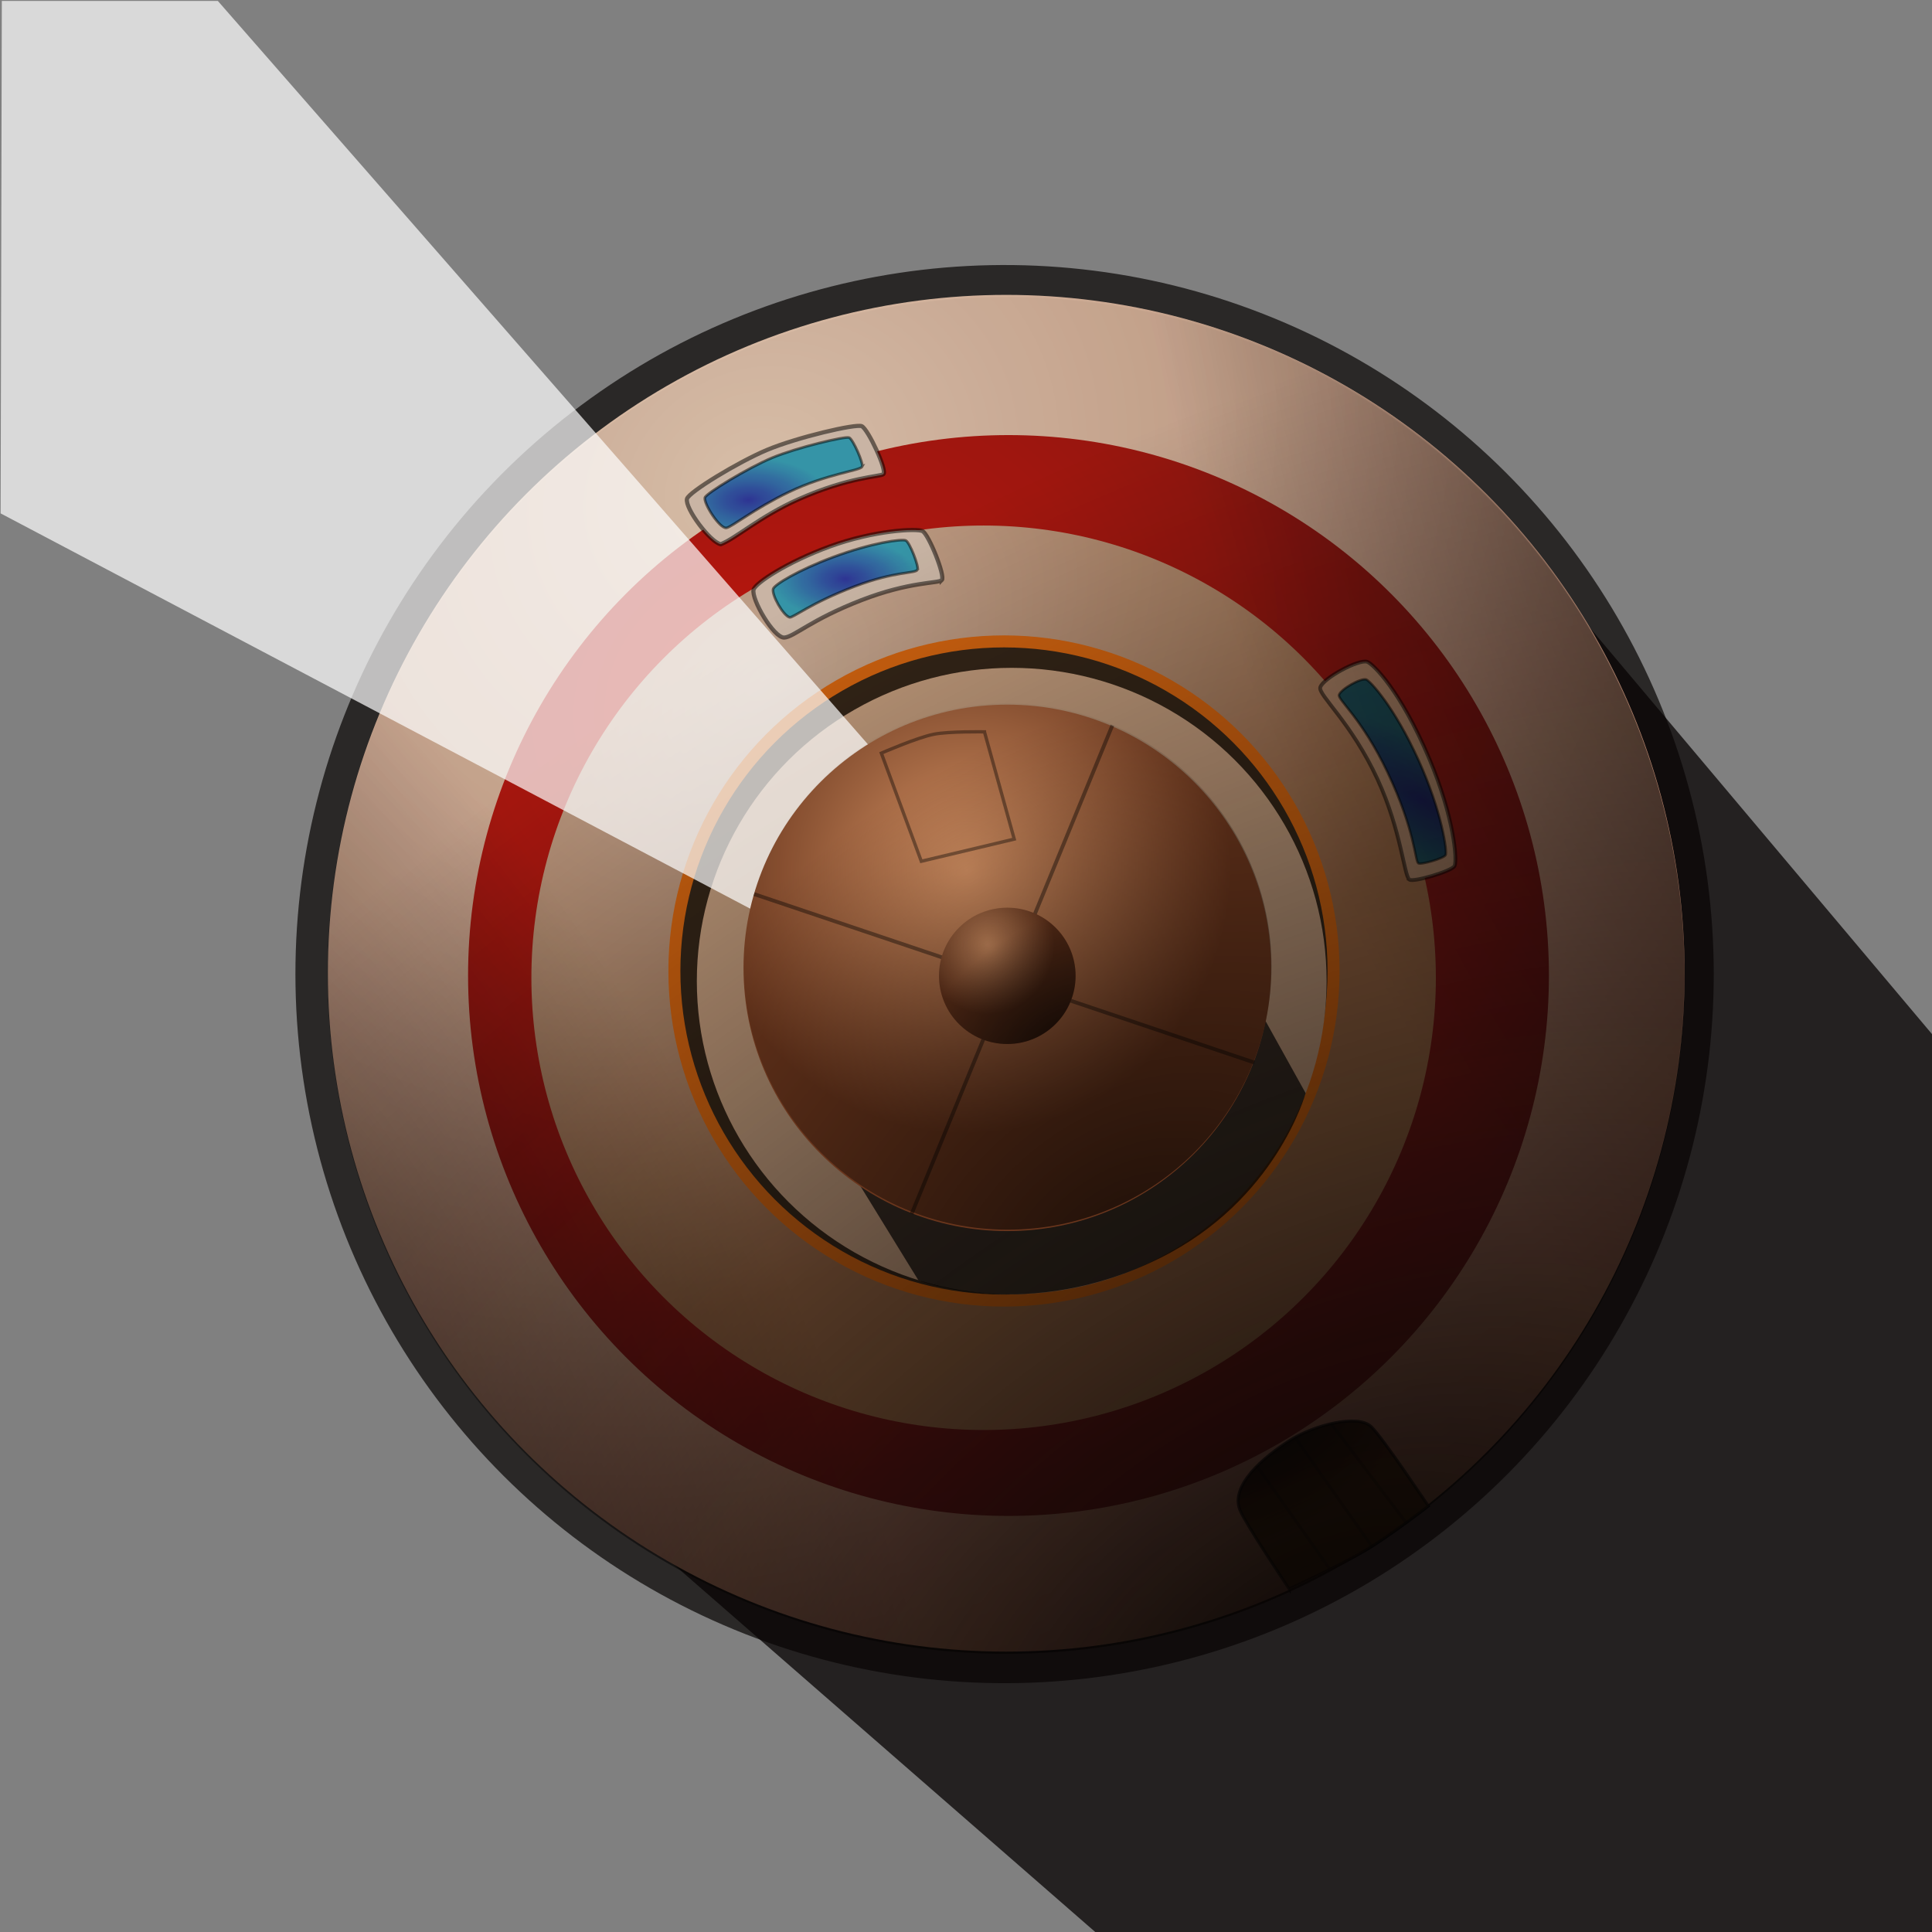 <?xml version="1.0" encoding="UTF-8" standalone="no"?>
<svg
   xmlns:dc="http://purl.org/dc/elements/1.1/"
   xmlns:cc="http://creativecommons.org/ns#"
   xmlns:rdf="http://www.w3.org/1999/02/22-rdf-syntax-ns#"
   xmlns:svg="http://www.w3.org/2000/svg"
   xmlns="http://www.w3.org/2000/svg"
   xmlns:xlink="http://www.w3.org/1999/xlink"
   xmlns:sodipodi="http://sodipodi.sourceforge.net/DTD/sodipodi-0.dtd"
   xmlns:inkscape="http://www.inkscape.org/namespaces/inkscape"
   class="svg-inline--fa fa-arrows-alt fa-w-16 tile-icon"
   version="1.1"
   id="svg1255"
   sodipodi:docname="lighthouse.svg"
   width="512"
   height="512"
   inkscape:version="0.92.4 (5da689c313, 2019-01-14)">
  <rect width="100%" height="100%" fill="#808080" stroke="none"/>
  <defs
     id="defs1259">
    <linearGradient
       inkscape:collect="always"
       id="linearGradient2284">
      <stop
         style="stop-color:#080504;stop-opacity:0.969"
         offset="0"
         id="stop2280" />
      <stop
         style="stop-color:#000000;stop-opacity:0.032"
         offset="1"
         id="stop2282" />
    </linearGradient>
    <linearGradient
       id="linearGradient2193"
       inkscape:collect="always">
      <stop
         id="stop2189"
         offset="0"
         style="stop-color:#000000;stop-opacity:0.722" />
      <stop
         id="stop2191"
         offset="1"
         style="stop-color:#000000;stop-opacity:0.032" />
    </linearGradient>
    <linearGradient
       id="linearGradient2153"
       inkscape:collect="always">
      <stop
         id="stop2149"
         offset="0"
         style="stop-color:#343aa2;stop-opacity:1" />
      <stop
         id="stop2151"
         offset="1"
         style="stop-color:#3ba3b8;stop-opacity:1" />
    </linearGradient>
    <linearGradient
       inkscape:collect="always"
       id="linearGradient2137">
      <stop
         style="stop-color:#1d205a;stop-opacity:1;"
         offset="0"
         id="stop2133" />
      <stop
         style="stop-color:#1d505a;stop-opacity:1"
         offset="1"
         id="stop2135" />
    </linearGradient>
    <linearGradient
       inkscape:collect="always"
       id="linearGradient2123">
      <stop
         style="stop-color:#000000;stop-opacity:1"
         offset="0"
         id="stop2119" />
      <stop
         style="stop-color:#48250b;stop-opacity:1"
         offset="1"
         id="stop2121" />
    </linearGradient>
    <linearGradient
       inkscape:collect="always"
       id="linearGradient2054">
      <stop
         style="stop-color:#d99465;stop-opacity:1"
         offset="0"
         id="stop2050" />
      <stop
         style="stop-color:#69351c;stop-opacity:1"
         offset="1"
         id="stop2052" />
    </linearGradient>
    <linearGradient
       inkscape:collect="always"
       id="linearGradient2041">
      <stop
         style="stop-color:#d5b59e;stop-opacity:1;"
         offset="0"
         id="stop2037" />
      <stop
         style="stop-color:#a46e48;stop-opacity:1"
         offset="1"
         id="stop2039" />
    </linearGradient>
    <linearGradient
       inkscape:collect="always"
       id="linearGradient2017">
      <stop
         style="stop-color:#cf190d;stop-opacity:1;"
         offset="0"
         id="stop2013" />
      <stop
         style="stop-color:#6c1816;stop-opacity:1"
         offset="1"
         id="stop2015" />
    </linearGradient>
    <linearGradient
       inkscape:collect="always"
       id="linearGradient2009">
      <stop
         style="stop-color:#ecd0b8;stop-opacity:1"
         offset="0"
         id="stop2005" />
      <stop
         style="stop-color:#a3664e;stop-opacity:1"
         offset="1"
         id="stop2007" />
    </linearGradient>
    <radialGradient
       inkscape:collect="always"
       xlink:href="#linearGradient2009"
       id="radialGradient2011"
       cx="201.344"
       cy="111.117"
       fx="201.344"
       fy="111.117"
       r="179.773"
       gradientUnits="userSpaceOnUse"
       gradientTransform="matrix(0.916,1.619,-1.915,1.084,228.05,-318.059)" />
    <radialGradient
       inkscape:collect="always"
       xlink:href="#linearGradient2017"
       id="radialGradient2019"
       cx="202.856"
       cy="183.096"
       fx="202.856"
       fy="183.096"
       r="143.219"
       gradientUnits="userSpaceOnUse"
       gradientTransform="matrix(0.639,1.466,-1.784,0.778,399.705,-256.742)" />
    <radialGradient
       inkscape:collect="always"
       xlink:href="#linearGradient2041"
       id="radialGradient2043"
       cx="203.044"
       cy="179.458"
       fx="203.044"
       fy="179.458"
       r="119.849"
       gradientUnits="userSpaceOnUse"
       gradientTransform="matrix(0.689,1.032,-1.569,1.049,344.677,-218.167)" />
    <radialGradient
       inkscape:collect="always"
       xlink:href="#linearGradient2054"
       id="radialGradient2062"
       cx="256.25"
       cy="230.586"
       fx="256.25"
       fy="230.586"
       r="69.916"
       gradientTransform="matrix(1,0,0,0.998,0,0.576)"
       gradientUnits="userSpaceOnUse" />
    <radialGradient
       inkscape:collect="always"
       xlink:href="#linearGradient2054"
       id="radialGradient2117"
       cx="260.445"
       cy="248.086"
       fx="260.445"
       fy="248.086"
       r="18.105"
       gradientTransform="matrix(0.977,-1.9219592e-7,2.0096486e-7,1.021,7.302,-2.987)"
       gradientUnits="userSpaceOnUse" />
    <radialGradient
       inkscape:collect="always"
       xlink:href="#linearGradient2123"
       id="radialGradient2125"
       cx="314.387"
       cy="371.436"
       fx="314.387"
       fy="371.436"
       r="29.954"
       gradientTransform="matrix(0.63,0.821,-1.542,0.954,708.906,-236.903)"
       gradientUnits="userSpaceOnUse" />
    <radialGradient
       inkscape:collect="always"
       xlink:href="#linearGradient2137"
       id="radialGradient2139"
       cx="378.269"
       cy="209.929"
       fx="378.269"
       fy="209.929"
       r="14.469"
       gradientTransform="matrix(0.516,-0.856,2.313,1.395,-303.728,242.98)"
       gradientUnits="userSpaceOnUse" />
    <radialGradient
       inkscape:collect="always"
       xlink:href="#linearGradient2153"
       id="radialGradient2147"
       cx="224.029"
       cy="153.428"
       fx="224.029"
       fy="153.428"
       r="19.526"
       gradientTransform="matrix(1,0,0,0.542,0,70.267)"
       gradientUnits="userSpaceOnUse" />
    <radialGradient
       inkscape:collect="always"
       xlink:href="#linearGradient2153"
       id="radialGradient2161"
       cx="197.393"
       cy="135.402"
       fx="197.393"
       fy="135.402"
       r="21.1"
       gradientTransform="matrix(1,-0.03,0.016,0.522,-1.193,67.726)"
       gradientUnits="userSpaceOnUse" />
    <radialGradient
       inkscape:collect="always"
       xlink:href="#linearGradient2193"
       id="radialGradient2187"
       gradientUnits="userSpaceOnUse"
       gradientTransform="matrix(2.124,-1.646,1.095,1.413,-608.182,344.397)"
       cx="276.762"
       cy="275.388"
       fx="276.762"
       fy="275.388"
       r="18.105" />
    <radialGradient
       inkscape:collect="always"
       xlink:href="#linearGradient2193"
       id="radialGradient2062-6"
       cx="304.484"
       cy="326.927"
       fx="304.484"
       fy="326.927"
       r="69.916"
       gradientTransform="matrix(2.163,-1.674,1.207,1.56,-753.103,335.337)"
       gradientUnits="userSpaceOnUse" />
    <radialGradient
       inkscape:collect="always"
       xlink:href="#linearGradient2193"
       id="radialGradient2011-3"
       cx="282.664"
       cy="259.661"
       fx="282.664"
       fy="259.661"
       r="179.773"
       gradientUnits="userSpaceOnUse"
       gradientTransform="matrix(0.926,1.754,-0.948,0.5,9.381,-222.745)" />
    <radialGradient
       inkscape:collect="always"
       xlink:href="#linearGradient2193"
       id="radialGradient2011-3-4"
       cx="282.664"
       cy="259.661"
       fx="282.664"
       fy="259.661"
       r="179.773"
       gradientUnits="userSpaceOnUse"
       gradientTransform="matrix(0.926,1.754,-0.948,0.5,-546.083,-713.4)" />
    <radialGradient
       inkscape:collect="always"
       xlink:href="#linearGradient2284"
       id="radialGradient2011-3-7"
       cx="313.41"
       cy="190.033"
       fx="313.41"
       fy="190.033"
       r="179.773"
       gradientUnits="userSpaceOnUse"
       gradientTransform="matrix(2.263,1.687,-1.047,1.406,-794.717,-307.616)" />
  </defs>
  <sodipodi:namedview
     pagecolor="#ffffff"
     bordercolor="#666666"
     borderopacity="1"
     objecttolerance="10"
     gridtolerance="10"
     guidetolerance="10"
     inkscape:pageopacity="0"
     inkscape:pageshadow="2"
     inkscape:window-width="1920"
     inkscape:window-height="1017"
     id="namedview1257"
     showgrid="false"
     inkscape:zoom="1.4142136"
     inkscape:cx="117.62707"
     inkscape:cy="243.72988"
     inkscape:window-x="-8"
     inkscape:window-y="-8"
     inkscape:window-maximized="1"
     inkscape:current-layer="svg1255"
     showguides="true"
     inkscape:guide-bbox="true">
    <sodipodi:guide
       position="-1.198,454.226"
       orientation="1,0"
       id="guide1817"
       inkscape:locked="false" />
    <sodipodi:guide
       position="29.962,511.754"
       orientation="0,1"
       id="guide1819"
       inkscape:locked="false" />
    <sodipodi:guide
       position="93.482,-1.198"
       orientation="0,1"
       id="guide1821"
       inkscape:locked="false" />
    <sodipodi:guide
       position="512.952,222.918"
       orientation="1,0"
       id="guide1823"
       inkscape:locked="false" />
  </sodipodi:namedview>
  <ellipse
     style="fill:#080504;fill-opacity:0.713;stroke:none;stroke-width:0.395;stroke-miterlimit:4;stroke-dasharray:none;stroke-opacity:1"
     id="path1836-2-3-6"
     cx="-143.002"
     cy="342.151"
     rx="187.908"
     ry="187.935"
     transform="rotate(-68.565)" />
  <path
     style="fill:#080504;fill-opacity:0.769;stroke:none;stroke-width:1px;stroke-linecap:butt;stroke-linejoin:miter;stroke-opacity:1"
     d="m 144.125,384.595 58.885,-271.92 202.996,35.477 106.946,127.027 -0.918,236.828 -220.408,1.191 z"
     id="path2286"
     inkscape:connector-curvature="0"
     sodipodi:nodetypes="ccccccc" />
  <circle
     style="fill:url(#radialGradient2011);fill-opacity:1;stroke:none;stroke-width:0.378;stroke-miterlimit:4;stroke-dasharray:none;stroke-opacity:1"
     id="path1836"
     cx="266.663"
     cy="257.921"
     r="179.773" />
  <circle
     style="fill:url(#radialGradient2019);fill-opacity:1;stroke:none;stroke-width:0.301;stroke-miterlimit:4;stroke-dasharray:none;stroke-opacity:1"
     id="path1836-4"
     cx="267.262"
     cy="258.52"
     r="143.219" />
  <circle
     style="fill:url(#radialGradient2043);fill-opacity:1;stroke:none;stroke-width:0.252;stroke-miterlimit:4;stroke-dasharray:none;stroke-opacity:1"
     id="path1836-4-8"
     cx="260.671"
     cy="259.119"
     r="119.849" />
  <circle
     style="fill:#39281a;fill-opacity:1;stroke:#e36b12;stroke-width:3.184;stroke-miterlimit:4;stroke-dasharray:none;stroke-opacity:1"
     id="path1836-4-8-4"
     cx="266.064"
     cy="257.322"
     r="87.344" />
  <ellipse
     style="fill:#d2a886;fill-opacity:1;stroke:none;stroke-width:0.175;stroke-miterlimit:4;stroke-dasharray:none;stroke-opacity:1"
     id="path1836-4-8-4-4"
     cy="259.987"
     cx="268.114"
     ry="83.001"
     rx="83.446" />
  <path
     style="fill:#000000;fill-opacity:0.713;stroke:none;stroke-width:1px;stroke-linecap:butt;stroke-linejoin:miter;stroke-opacity:1"
     d="m 321.194,245.037 24.814,44.66 c 0,0 -7.736,28.388 -38.534,43.683 -34.993,17.377 -64.091,5.909 -64.091,5.909 l -32.749,-53.204 42.846,-44.044 z"
     id="path2219"
     inkscape:connector-curvature="0"
     sodipodi:nodetypes="ccscccc" />
  <path
     style="fill:url(#radialGradient2125);fill-opacity:1;stroke:#000000;stroke-width:0.793px;stroke-linecap:butt;stroke-linejoin:miter;stroke-opacity:0.685"
     d="m 341.646,421.079 c 0,0 -11.586,-17.276 -13.043,-20.886 -2.634,-6.522 6.176,-14.041 13.437,-18.608 6.009,-3.779 17.744,-6.997 21.376,-3.479 3.079,2.982 15.114,21.022 15.114,21.022 0,0 -10.27,7.949 -16.78,11.793 -6.999,4.133 -20.103,10.158 -20.103,10.158 z"
     id="path1928"
     inkscape:connector-curvature="0"
     sodipodi:nodetypes="cssscsc" />
  <path
     style="fill:#b88c6d;fill-opacity:1;stroke:#000000;stroke-width:1px;stroke-linecap:butt;stroke-linejoin:miter;stroke-opacity:0.505"
     d="m 373.502,233.113 c 1.063,0.745 11.116,-2.196 11.95,-3.598 0.798,-1.342 -0.081,-12.872 -6.704,-28.518 -7.643,-18.056 -14.867,-25.041 -16.41,-25.604 -2.193,-0.8 -11.739,4.351 -12.456,6.762 -0.596,2.006 8.21,9.266 15.183,24.383 6.286,13.627 7.036,25.592 8.437,26.575 z"
     id="path1930"
     inkscape:connector-curvature="0"
     sodipodi:nodetypes="sssssss" />
  <path
     style="fill:url(#radialGradient2139);fill-opacity:1;stroke:#000000;stroke-width:0.638px;stroke-linecap:butt;stroke-linejoin:miter;stroke-opacity:0.505"
     d="m 375.86,228.774 c 0.677,0.475 6.706,-1.27 7.238,-2.163 0.509,-0.856 -1.008,-11.555 -7.126,-25.054 -6.517,-14.38 -12.897,-21.114 -13.881,-21.473 -1.398,-0.51 -6.78,2.543 -7.236,4.08 -0.38,1.279 6.073,6.187 12.887,20.558 7.302,15.401 7.225,23.425 8.118,24.052 z"
     id="path1930-7"
     inkscape:connector-curvature="0"
     sodipodi:nodetypes="sssssss" />
  <path
     style="fill:#ddc6b4;fill-opacity:1;stroke:#000000;stroke-width:1.104px;stroke-linecap:butt;stroke-linejoin:miter;stroke-opacity:0.505"
     d="m 249.579,153.76 c 1.042,-0.984 -3.49,-12.239 -5.113,-13.02 -1.553,-0.748 -12.819,-0.214 -24.581,4.089 -11.295,4.133 -19.706,9.682 -20.175,11.434 -0.667,2.49 5.353,12.843 8.126,12.698 2.564,-0.134 6.96,-4.68 20.398,-9.891 12.864,-4.988 20.426,-4.443 21.344,-5.31 z"
     id="path1930-4"
     inkscape:connector-curvature="0"
     sodipodi:nodetypes="sssssss" />
  <path
     style="fill:url(#radialGradient2147);fill-opacity:1;stroke:#000000;stroke-width:0.704px;stroke-linecap:butt;stroke-linejoin:miter;stroke-opacity:0.505"
     d="m 243.139,150.992 c 0.457,-0.791 -2.048,-7.252 -3.082,-7.75 -0.99,-0.477 -8.972,0.557 -19.354,4.429 -9.206,3.433 -15.51,7.293 -15.809,8.41 -0.425,1.587 2.638,7.033 4.343,7.51 0.861,0.241 5.426,-3.701 17.316,-8.202 10.851,-4.107 15.984,-3.352 16.587,-4.396 z"
     id="path1930-7-9"
     inkscape:connector-curvature="0"
     sodipodi:nodetypes="sssssss" />
  <path
     style="fill:#ddc6b4;fill-opacity:1;stroke:#000000;stroke-width:1.104px;stroke-linecap:butt;stroke-linejoin:miter;stroke-opacity:0.505"
     d="m 234.088,125.668 c 1.143,-0.864 -4.066,-11.99 -5.711,-12.723 -1.575,-0.701 -17.155,2.952 -25.113,6.29 -7.641,3.205 -20.789,11.205 -21.206,12.97 -0.593,2.509 6.221,11.547 8.958,12.02 3.905,-1.501 10.551,-7.463 20.63,-11.929 13.467,-5.968 21.552,-5.955 22.443,-6.628 z"
     id="path1930-4-7"
     inkscape:connector-curvature="0"
     sodipodi:nodetypes="ssascss" />
  <path
     style="fill:url(#radialGradient2161);fill-opacity:1;stroke:#000000;stroke-width:0.704px;stroke-linecap:butt;stroke-linejoin:miter;stroke-opacity:0.505"
     d="m 228.462,123.685 c 0.433,-0.804 -2.377,-7.243 -3.426,-7.71 -1.004,-0.447 -13.946,2.64 -20.446,5.356 -6.36,2.657 -17.519,9.424 -17.785,10.549 -0.378,1.599 3.95,8.289 5.699,8.015 1.438,-0.226 7.427,-5.095 16.572,-9.499 10.044,-4.837 18.816,-5.649 19.387,-6.711 z"
     id="path1930-7-9-2"
     inkscape:connector-curvature="0"
     sodipodi:nodetypes="ssassss" />
  <path
     style="fill:none;stroke:#000000;stroke-width:0.793px;stroke-linecap:butt;stroke-linejoin:miter;stroke-opacity:0.329"
     d="M 352.445,415.89 333.044,388.41"
     id="path2127"
     inkscape:connector-curvature="0" />
  <path
     style="fill:none;stroke:#000000;stroke-width:0.793px;stroke-linecap:butt;stroke-linejoin:miter;stroke-opacity:0.329"
     d="M 363.568,409.815 343.233,380.964"
     id="path2129"
     inkscape:connector-curvature="0" />
  <path
     style="fill:none;stroke:#000000;stroke-width:0.793px;stroke-linecap:butt;stroke-linejoin:miter;stroke-opacity:0.329"
     d="M 372.672,403.569 352.717,377.21"
     id="path2131"
     inkscape:connector-curvature="0" />
  <ellipse
     style="fill:url(#radialGradient2011-3);fill-opacity:1;stroke:none;stroke-width:0.378;stroke-miterlimit:4;stroke-dasharray:none;stroke-opacity:1"
     id="path1836-2"
     cx="266.557"
     cy="257.948"
     rx="179.778"
     ry="179.803" />
  <ellipse
     style="fill:url(#radialGradient2011-3-4);fill-opacity:1;stroke:none;stroke-width:0.378;stroke-miterlimit:4;stroke-dasharray:none;stroke-opacity:1"
     id="path1836-2-1"
     cx="-288.907"
     cy="-232.707"
     rx="179.778"
     ry="179.803"
     transform="rotate(-174.786)" />
  <ellipse
     style="fill:url(#radialGradient2011-3-7);fill-opacity:1;stroke:none;stroke-width:0.378;stroke-miterlimit:4;stroke-dasharray:none;stroke-opacity:1"
     id="path1836-2-3"
     cx="-143.167"
     cy="342.691"
     rx="179.778"
     ry="179.803"
     transform="rotate(-68.565)" />
  <path
     style="fill:#ffffff;stroke:none;stroke-width:1px;stroke-linecap:butt;stroke-linejoin:miter;stroke-opacity:1;fill-opacity:0.699"
     d="m 57.731,0.246 -57.25,0 -0.318,135.809 229.818,121.191 21,-36 z"
     id="path2288"
     inkscape:connector-curvature="0"
     sodipodi:nodetypes="cccccc" />
  <ellipse
     style="fill:url(#radialGradient2062);fill-opacity:1;stroke:none;stroke-width:0.147;stroke-miterlimit:4;stroke-dasharray:none;stroke-opacity:1"
     id="path1836-4-8-4-4-2"
     cx="266.949"
     cy="256.492"
     rx="69.916"
     ry="69.759" />
  <path
     style="fill:none;stroke:#000000;stroke-width:0.879px;stroke-linecap:butt;stroke-linejoin:miter;stroke-opacity:0.384"
     d="m 260.892,193.945 7.892,28.428 -24.629,5.874 -10.593,-28.659 c 0,0 9.393,-4.098 13.877,-5.003 3.945,-0.796 13.453,-0.64 13.453,-0.64 z"
     id="path2003"
     inkscape:connector-curvature="0"
     sodipodi:nodetypes="ccccsc" />
  <path
     style="fill:none;stroke:#000000;stroke-width:1px;stroke-linecap:butt;stroke-linejoin:miter;stroke-opacity:0.398"
     d="m 199.848,236.947 132.583,44.644"
     id="path2001"
     inkscape:connector-curvature="0"
     sodipodi:nodetypes="cc" />
  <path
     style="fill:none;stroke:#000000;stroke-width:1px;stroke-linecap:butt;stroke-linejoin:miter;stroke-opacity:0.398"
     d="M 241.595,321.677 294.779,192.255"
     id="path2001-9"
     inkscape:connector-curvature="0"
     sodipodi:nodetypes="cc" />
  <ellipse
     style="fill:url(#radialGradient2117);fill-opacity:1;stroke:none;stroke-width:0.038;stroke-miterlimit:4;stroke-dasharray:none;stroke-opacity:1"
     id="path1836-4-8-4-4-2-9"
     cx="266.949"
     cy="258.61"
     rx="18.105"
     ry="18.064" />
  <ellipse
     style="fill:url(#radialGradient2187);fill-opacity:1;stroke:none;stroke-width:0.038;stroke-miterlimit:4;stroke-dasharray:none;stroke-opacity:1"
     id="path1836-4-8-4-4-2-9-0"
     cx="266.922"
     cy="258.61"
     rx="18.105"
     ry="18.064" />
  <ellipse
     style="fill:url(#radialGradient2062-6);fill-opacity:1;stroke:none;stroke-width:0.147;stroke-miterlimit:4;stroke-dasharray:none;stroke-opacity:1"
     id="path1836-4-8-4-4-2-0"
     cx="267.038"
     cy="256.123"
     rx="69.916"
     ry="69.759" />
</svg>
